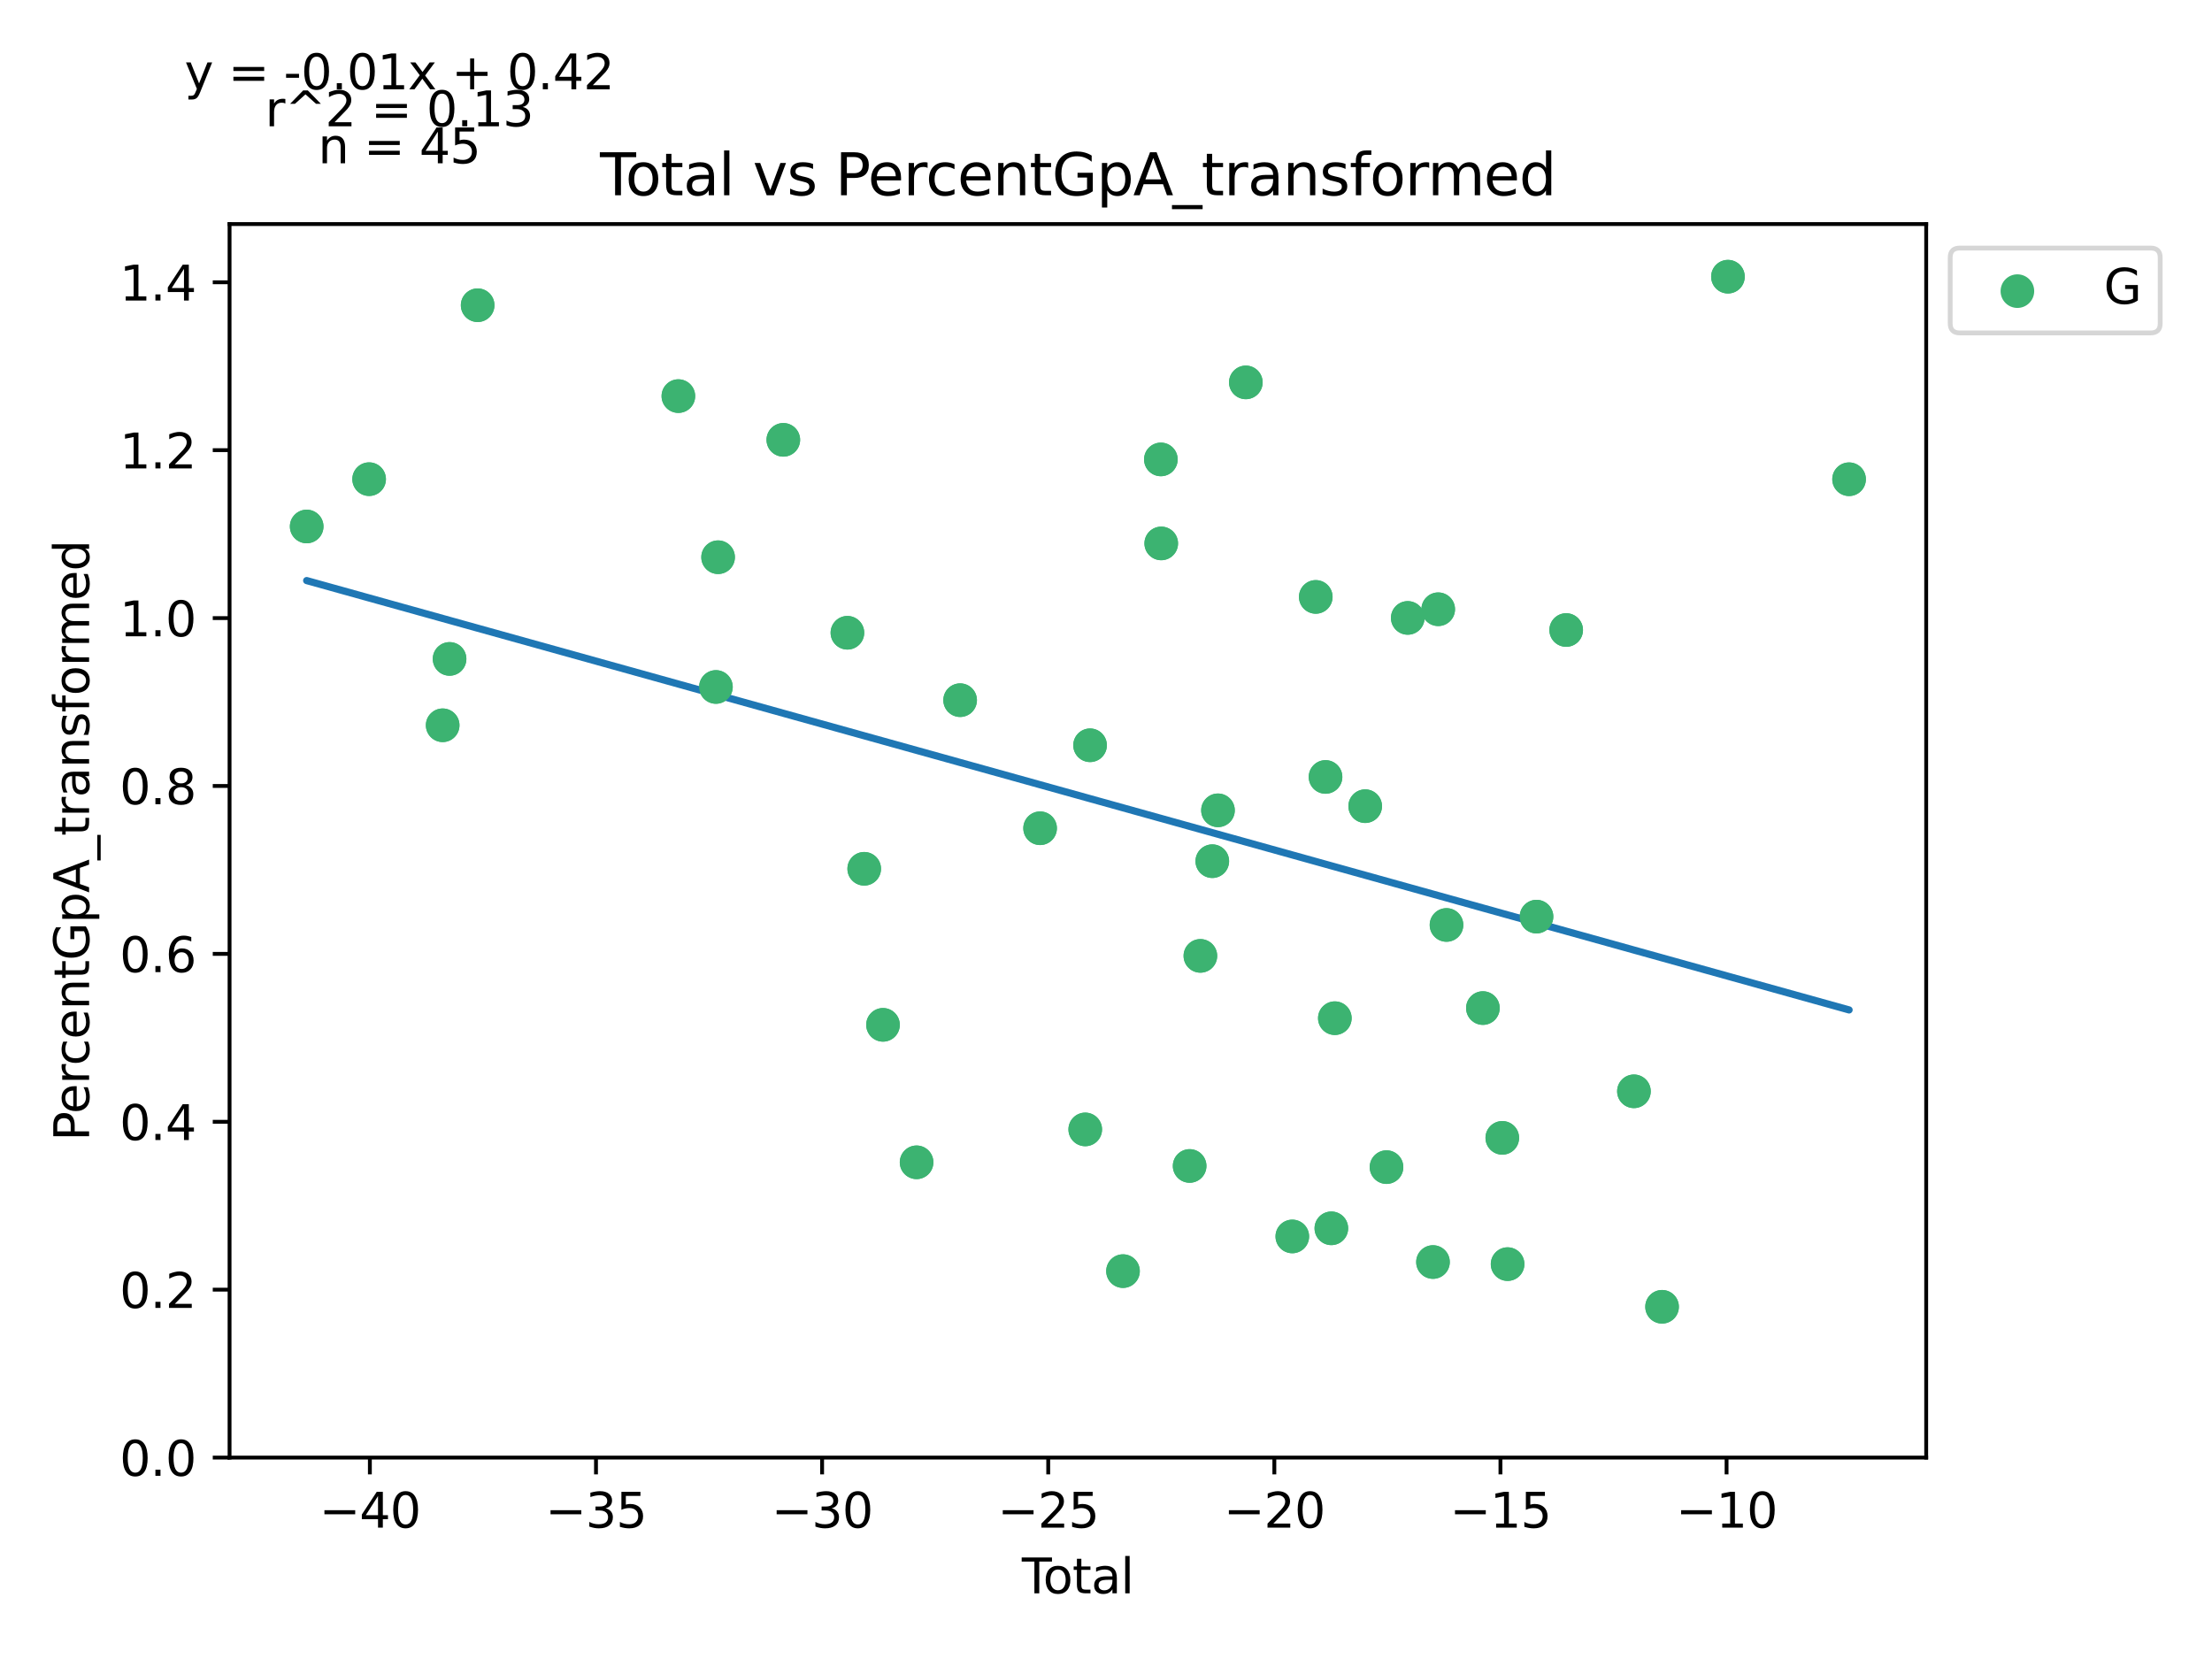 <?xml version="1.0" encoding="utf-8" standalone="no"?>
<!DOCTYPE svg PUBLIC "-//W3C//DTD SVG 1.1//EN"
  "http://www.w3.org/Graphics/SVG/1.1/DTD/svg11.dtd">
<svg xmlns:xlink="http://www.w3.org/1999/xlink" width="460.8pt" height="345.6pt" viewBox="0 0 460.8 345.6" xmlns="http://www.w3.org/2000/svg" version="1.1">
 <defs>
  <style type="text/css">*{stroke-linejoin: round; stroke-linecap: butt}</style>
 </defs>
 <g id="figure_1">
  <g id="patch_1">
   <path d="M 0 345.6 
L 460.8 345.6 
L 460.8 0 
L 0 0 
z
" style="fill: #ffffff"/>
  </g>
  <g id="axes_1">
   <g id="patch_2">
    <path d="M 47.821 303.64 
L 401.26 303.64 
L 401.26 46.676 
L 47.821 46.676 
z
" style="fill: #ffffff"/>
   </g>
   <g id="PathCollection_1">
    <defs>
     <path id="mc955c0bf9a" d="M 0 3 
C 0.796 3 1.559 2.684 2.121 2.121 
C 2.684 1.559 3 0.796 3 0 
C 3 -0.796 2.684 -1.559 2.121 -2.121 
C 1.559 -2.684 0.796 -3 0 -3 
C -0.796 -3 -1.559 -2.684 -2.121 -2.121 
C -2.684 -1.559 -3 -0.796 -3 0 
C -3 0.796 -2.684 1.559 -2.121 2.121 
C -1.559 2.684 -0.796 3 0 3 
z
" style="stroke: #3cb371"/>
    </defs>
    <g clip-path="url(#pdb6d676567)">
     <use xlink:href="#mc955c0bf9a" x="76.896" y="99.819" style="fill: #3cb371; stroke: #3cb371"/>
     <use xlink:href="#mc955c0bf9a" x="92.217" y="151.088" style="fill: #3cb371; stroke: #3cb371"/>
     <use xlink:href="#mc955c0bf9a" x="93.656" y="137.265" style="fill: #3cb371; stroke: #3cb371"/>
     <use xlink:href="#mc955c0bf9a" x="149.141" y="143.108" style="fill: #3cb371; stroke: #3cb371"/>
     <use xlink:href="#mc955c0bf9a" x="176.531" y="131.816" style="fill: #3cb371; stroke: #3cb371"/>
     <use xlink:href="#mc955c0bf9a" x="183.946" y="213.493" style="fill: #3cb371; stroke: #3cb371"/>
     <use xlink:href="#mc955c0bf9a" x="200.013" y="145.859" style="fill: #3cb371; stroke: #3cb371"/>
     <use xlink:href="#mc955c0bf9a" x="216.672" y="172.54" style="fill: #3cb371; stroke: #3cb371"/>
     <use xlink:href="#mc955c0bf9a" x="227.081" y="155.254" style="fill: #3cb371; stroke: #3cb371"/>
     <use xlink:href="#mc955c0bf9a" x="233.942" y="264.796" style="fill: #3cb371; stroke: #3cb371"/>
     <use xlink:href="#mc955c0bf9a" x="241.83" y="95.706" style="fill: #3cb371; stroke: #3cb371"/>
     <use xlink:href="#mc955c0bf9a" x="241.907" y="113.206" style="fill: #3cb371; stroke: #3cb371"/>
     <use xlink:href="#mc955c0bf9a" x="247.823" y="242.89" style="fill: #3cb371; stroke: #3cb371"/>
     <use xlink:href="#mc955c0bf9a" x="250.061" y="199.128" style="fill: #3cb371; stroke: #3cb371"/>
     <use xlink:href="#mc955c0bf9a" x="252.543" y="179.402" style="fill: #3cb371; stroke: #3cb371"/>
     <use xlink:href="#mc955c0bf9a" x="253.727" y="168.804" style="fill: #3cb371; stroke: #3cb371"/>
     <use xlink:href="#mc955c0bf9a" x="259.531" y="79.66" style="fill: #3cb371; stroke: #3cb371"/>
     <use xlink:href="#mc955c0bf9a" x="278.072" y="212.107" style="fill: #3cb371; stroke: #3cb371"/>
     <use xlink:href="#mc955c0bf9a" x="293.26" y="128.724" style="fill: #3cb371; stroke: #3cb371"/>
     <use xlink:href="#mc955c0bf9a" x="298.517" y="262.905" style="fill: #3cb371; stroke: #3cb371"/>
     <use xlink:href="#mc955c0bf9a" x="385.195" y="99.834" style="fill: #3cb371; stroke: #3cb371"/>
     <use xlink:href="#mc955c0bf9a" x="63.887" y="109.675" style="fill: #3cb371; stroke: #3cb371"/>
     <use xlink:href="#mc955c0bf9a" x="99.503" y="63.585" style="fill: #3cb371; stroke: #3cb371"/>
     <use xlink:href="#mc955c0bf9a" x="141.317" y="82.515" style="fill: #3cb371; stroke: #3cb371"/>
     <use xlink:href="#mc955c0bf9a" x="149.593" y="116.079" style="fill: #3cb371; stroke: #3cb371"/>
     <use xlink:href="#mc955c0bf9a" x="163.179" y="91.627" style="fill: #3cb371; stroke: #3cb371"/>
     <use xlink:href="#mc955c0bf9a" x="180.03" y="180.983" style="fill: #3cb371; stroke: #3cb371"/>
     <use xlink:href="#mc955c0bf9a" x="190.941" y="242.13" style="fill: #3cb371; stroke: #3cb371"/>
     <use xlink:href="#mc955c0bf9a" x="226.076" y="235.278" style="fill: #3cb371; stroke: #3cb371"/>
     <use xlink:href="#mc955c0bf9a" x="269.211" y="257.574" style="fill: #3cb371; stroke: #3cb371"/>
     <use xlink:href="#mc955c0bf9a" x="274.099" y="124.347" style="fill: #3cb371; stroke: #3cb371"/>
     <use xlink:href="#mc955c0bf9a" x="276.133" y="161.853" style="fill: #3cb371; stroke: #3cb371"/>
     <use xlink:href="#mc955c0bf9a" x="277.344" y="255.88" style="fill: #3cb371; stroke: #3cb371"/>
     <use xlink:href="#mc955c0bf9a" x="284.397" y="167.942" style="fill: #3cb371; stroke: #3cb371"/>
     <use xlink:href="#mc955c0bf9a" x="288.837" y="243.134" style="fill: #3cb371; stroke: #3cb371"/>
     <use xlink:href="#mc955c0bf9a" x="299.607" y="126.918" style="fill: #3cb371; stroke: #3cb371"/>
     <use xlink:href="#mc955c0bf9a" x="301.332" y="192.686" style="fill: #3cb371; stroke: #3cb371"/>
     <use xlink:href="#mc955c0bf9a" x="308.916" y="210.001" style="fill: #3cb371; stroke: #3cb371"/>
     <use xlink:href="#mc955c0bf9a" x="312.955" y="237.037" style="fill: #3cb371; stroke: #3cb371"/>
     <use xlink:href="#mc955c0bf9a" x="314.06" y="263.339" style="fill: #3cb371; stroke: #3cb371"/>
     <use xlink:href="#mc955c0bf9a" x="320.084" y="190.949" style="fill: #3cb371; stroke: #3cb371"/>
     <use xlink:href="#mc955c0bf9a" x="326.265" y="131.245" style="fill: #3cb371; stroke: #3cb371"/>
     <use xlink:href="#mc955c0bf9a" x="340.377" y="227.341" style="fill: #3cb371; stroke: #3cb371"/>
     <use xlink:href="#mc955c0bf9a" x="346.24" y="272.226" style="fill: #3cb371; stroke: #3cb371"/>
     <use xlink:href="#mc955c0bf9a" x="359.963" y="57.638" style="fill: #3cb371; stroke: #3cb371"/>
    </g>
   </g>
   <g id="matplotlib.axis_1">
    <g id="xtick_1">
     <g id="line2d_1">
      <defs>
       <path id="m4b7c566b8b" d="M 0 0 
L 0 3.5 
" style="stroke: #000000; stroke-width: 0.8"/>
      </defs>
      <g>
       <use xlink:href="#m4b7c566b8b" x="77.051" y="303.64" style="stroke: #000000; stroke-width: 0.8"/>
      </g>
     </g>
     <g id="text_1">
      <!-- −40 -->
      <g transform="translate(66.499 318.238) scale(0.1 -0.1)">
       <defs>
        <path id="DejaVuSans-2212" d="M 678 2272 
L 4684 2272 
L 4684 1741 
L 678 1741 
L 678 2272 
z
" transform="scale(0.016)"/>
        <path id="DejaVuSans-34" d="M 2419 4116 
L 825 1625 
L 2419 1625 
L 2419 4116 
z
M 2253 4666 
L 3047 4666 
L 3047 1625 
L 3713 1625 
L 3713 1100 
L 3047 1100 
L 3047 0 
L 2419 0 
L 2419 1100 
L 313 1100 
L 313 1709 
L 2253 4666 
z
" transform="scale(0.016)"/>
        <path id="DejaVuSans-30" d="M 2034 4250 
Q 1547 4250 1301 3770 
Q 1056 3291 1056 2328 
Q 1056 1369 1301 889 
Q 1547 409 2034 409 
Q 2525 409 2770 889 
Q 3016 1369 3016 2328 
Q 3016 3291 2770 3770 
Q 2525 4250 2034 4250 
z
M 2034 4750 
Q 2819 4750 3233 4129 
Q 3647 3509 3647 2328 
Q 3647 1150 3233 529 
Q 2819 -91 2034 -91 
Q 1250 -91 836 529 
Q 422 1150 422 2328 
Q 422 3509 836 4129 
Q 1250 4750 2034 4750 
z
" transform="scale(0.016)"/>
       </defs>
       <use xlink:href="#DejaVuSans-2212"/>
       <use xlink:href="#DejaVuSans-34" x="83.789"/>
       <use xlink:href="#DejaVuSans-30" x="147.412"/>
      </g>
     </g>
    </g>
    <g id="xtick_2">
     <g id="line2d_2">
      <g>
       <use xlink:href="#m4b7c566b8b" x="124.156" y="303.64" style="stroke: #000000; stroke-width: 0.8"/>
      </g>
     </g>
     <g id="text_2">
      <!-- −35 -->
      <g transform="translate(113.603 318.238) scale(0.1 -0.1)">
       <defs>
        <path id="DejaVuSans-33" d="M 2597 2516 
Q 3050 2419 3304 2112 
Q 3559 1806 3559 1356 
Q 3559 666 3084 287 
Q 2609 -91 1734 -91 
Q 1441 -91 1130 -33 
Q 819 25 488 141 
L 488 750 
Q 750 597 1062 519 
Q 1375 441 1716 441 
Q 2309 441 2620 675 
Q 2931 909 2931 1356 
Q 2931 1769 2642 2001 
Q 2353 2234 1838 2234 
L 1294 2234 
L 1294 2753 
L 1863 2753 
Q 2328 2753 2575 2939 
Q 2822 3125 2822 3475 
Q 2822 3834 2567 4026 
Q 2313 4219 1838 4219 
Q 1578 4219 1281 4162 
Q 984 4106 628 3988 
L 628 4550 
Q 988 4650 1302 4700 
Q 1616 4750 1894 4750 
Q 2613 4750 3031 4423 
Q 3450 4097 3450 3541 
Q 3450 3153 3228 2886 
Q 3006 2619 2597 2516 
z
" transform="scale(0.016)"/>
        <path id="DejaVuSans-35" d="M 691 4666 
L 3169 4666 
L 3169 4134 
L 1269 4134 
L 1269 2991 
Q 1406 3038 1543 3061 
Q 1681 3084 1819 3084 
Q 2600 3084 3056 2656 
Q 3513 2228 3513 1497 
Q 3513 744 3044 326 
Q 2575 -91 1722 -91 
Q 1428 -91 1123 -41 
Q 819 9 494 109 
L 494 744 
Q 775 591 1075 516 
Q 1375 441 1709 441 
Q 2250 441 2565 725 
Q 2881 1009 2881 1497 
Q 2881 1984 2565 2268 
Q 2250 2553 1709 2553 
Q 1456 2553 1204 2497 
Q 953 2441 691 2322 
L 691 4666 
z
" transform="scale(0.016)"/>
       </defs>
       <use xlink:href="#DejaVuSans-2212"/>
       <use xlink:href="#DejaVuSans-33" x="83.789"/>
       <use xlink:href="#DejaVuSans-35" x="147.412"/>
      </g>
     </g>
    </g>
    <g id="xtick_3">
     <g id="line2d_3">
      <g>
       <use xlink:href="#m4b7c566b8b" x="171.26" y="303.64" style="stroke: #000000; stroke-width: 0.8"/>
      </g>
     </g>
     <g id="text_3">
      <!-- −30 -->
      <g transform="translate(160.707 318.238) scale(0.1 -0.1)">
       <use xlink:href="#DejaVuSans-2212"/>
       <use xlink:href="#DejaVuSans-33" x="83.789"/>
       <use xlink:href="#DejaVuSans-30" x="147.412"/>
      </g>
     </g>
    </g>
    <g id="xtick_4">
     <g id="line2d_4">
      <g>
       <use xlink:href="#m4b7c566b8b" x="218.364" y="303.64" style="stroke: #000000; stroke-width: 0.8"/>
      </g>
     </g>
     <g id="text_4">
      <!-- −25 -->
      <g transform="translate(207.812 318.238) scale(0.1 -0.1)">
       <defs>
        <path id="DejaVuSans-32" d="M 1228 531 
L 3431 531 
L 3431 0 
L 469 0 
L 469 531 
Q 828 903 1448 1529 
Q 2069 2156 2228 2338 
Q 2531 2678 2651 2914 
Q 2772 3150 2772 3378 
Q 2772 3750 2511 3984 
Q 2250 4219 1831 4219 
Q 1534 4219 1204 4116 
Q 875 4013 500 3803 
L 500 4441 
Q 881 4594 1212 4672 
Q 1544 4750 1819 4750 
Q 2544 4750 2975 4387 
Q 3406 4025 3406 3419 
Q 3406 3131 3298 2873 
Q 3191 2616 2906 2266 
Q 2828 2175 2409 1742 
Q 1991 1309 1228 531 
z
" transform="scale(0.016)"/>
       </defs>
       <use xlink:href="#DejaVuSans-2212"/>
       <use xlink:href="#DejaVuSans-32" x="83.789"/>
       <use xlink:href="#DejaVuSans-35" x="147.412"/>
      </g>
     </g>
    </g>
    <g id="xtick_5">
     <g id="line2d_5">
      <g>
       <use xlink:href="#m4b7c566b8b" x="265.468" y="303.64" style="stroke: #000000; stroke-width: 0.8"/>
      </g>
     </g>
     <g id="text_5">
      <!-- −20 -->
      <g transform="translate(254.916 318.238) scale(0.1 -0.1)">
       <use xlink:href="#DejaVuSans-2212"/>
       <use xlink:href="#DejaVuSans-32" x="83.789"/>
       <use xlink:href="#DejaVuSans-30" x="147.412"/>
      </g>
     </g>
    </g>
    <g id="xtick_6">
     <g id="line2d_6">
      <g>
       <use xlink:href="#m4b7c566b8b" x="312.572" y="303.64" style="stroke: #000000; stroke-width: 0.8"/>
      </g>
     </g>
     <g id="text_6">
      <!-- −15 -->
      <g transform="translate(302.02 318.238) scale(0.1 -0.1)">
       <defs>
        <path id="DejaVuSans-31" d="M 794 531 
L 1825 531 
L 1825 4091 
L 703 3866 
L 703 4441 
L 1819 4666 
L 2450 4666 
L 2450 531 
L 3481 531 
L 3481 0 
L 794 0 
L 794 531 
z
" transform="scale(0.016)"/>
       </defs>
       <use xlink:href="#DejaVuSans-2212"/>
       <use xlink:href="#DejaVuSans-31" x="83.789"/>
       <use xlink:href="#DejaVuSans-35" x="147.412"/>
      </g>
     </g>
    </g>
    <g id="xtick_7">
     <g id="line2d_7">
      <g>
       <use xlink:href="#m4b7c566b8b" x="359.677" y="303.64" style="stroke: #000000; stroke-width: 0.8"/>
      </g>
     </g>
     <g id="text_7">
      <!-- −10 -->
      <g transform="translate(349.124 318.238) scale(0.1 -0.1)">
       <use xlink:href="#DejaVuSans-2212"/>
       <use xlink:href="#DejaVuSans-31" x="83.789"/>
       <use xlink:href="#DejaVuSans-30" x="147.412"/>
      </g>
     </g>
    </g>
    <g id="text_8">
     <!-- Total -->
     <g transform="translate(212.864 331.917) scale(0.1 -0.1)">
      <defs>
       <path id="DejaVuSans-54" d="M -19 4666 
L 3928 4666 
L 3928 4134 
L 2272 4134 
L 2272 0 
L 1638 0 
L 1638 4134 
L -19 4134 
L -19 4666 
z
" transform="scale(0.016)"/>
       <path id="DejaVuSans-6f" d="M 1959 3097 
Q 1497 3097 1228 2736 
Q 959 2375 959 1747 
Q 959 1119 1226 758 
Q 1494 397 1959 397 
Q 2419 397 2687 759 
Q 2956 1122 2956 1747 
Q 2956 2369 2687 2733 
Q 2419 3097 1959 3097 
z
M 1959 3584 
Q 2709 3584 3137 3096 
Q 3566 2609 3566 1747 
Q 3566 888 3137 398 
Q 2709 -91 1959 -91 
Q 1206 -91 779 398 
Q 353 888 353 1747 
Q 353 2609 779 3096 
Q 1206 3584 1959 3584 
z
" transform="scale(0.016)"/>
       <path id="DejaVuSans-74" d="M 1172 4494 
L 1172 3500 
L 2356 3500 
L 2356 3053 
L 1172 3053 
L 1172 1153 
Q 1172 725 1289 603 
Q 1406 481 1766 481 
L 2356 481 
L 2356 0 
L 1766 0 
Q 1100 0 847 248 
Q 594 497 594 1153 
L 594 3053 
L 172 3053 
L 172 3500 
L 594 3500 
L 594 4494 
L 1172 4494 
z
" transform="scale(0.016)"/>
       <path id="DejaVuSans-61" d="M 2194 1759 
Q 1497 1759 1228 1600 
Q 959 1441 959 1056 
Q 959 750 1161 570 
Q 1363 391 1709 391 
Q 2188 391 2477 730 
Q 2766 1069 2766 1631 
L 2766 1759 
L 2194 1759 
z
M 3341 1997 
L 3341 0 
L 2766 0 
L 2766 531 
Q 2569 213 2275 61 
Q 1981 -91 1556 -91 
Q 1019 -91 701 211 
Q 384 513 384 1019 
Q 384 1609 779 1909 
Q 1175 2209 1959 2209 
L 2766 2209 
L 2766 2266 
Q 2766 2663 2505 2880 
Q 2244 3097 1772 3097 
Q 1472 3097 1187 3025 
Q 903 2953 641 2809 
L 641 3341 
Q 956 3463 1253 3523 
Q 1550 3584 1831 3584 
Q 2591 3584 2966 3190 
Q 3341 2797 3341 1997 
z
" transform="scale(0.016)"/>
       <path id="DejaVuSans-6c" d="M 603 4863 
L 1178 4863 
L 1178 0 
L 603 0 
L 603 4863 
z
" transform="scale(0.016)"/>
      </defs>
      <use xlink:href="#DejaVuSans-54"/>
      <use xlink:href="#DejaVuSans-6f" x="44.084"/>
      <use xlink:href="#DejaVuSans-74" x="105.266"/>
      <use xlink:href="#DejaVuSans-61" x="144.475"/>
      <use xlink:href="#DejaVuSans-6c" x="205.754"/>
     </g>
    </g>
   </g>
   <g id="matplotlib.axis_2">
    <g id="ytick_1">
     <g id="line2d_8">
      <defs>
       <path id="mae0ba95691" d="M 0 0 
L -3.5 0 
" style="stroke: #000000; stroke-width: 0.8"/>
      </defs>
      <g>
       <use xlink:href="#mae0ba95691" x="47.821" y="303.64" style="stroke: #000000; stroke-width: 0.8"/>
      </g>
     </g>
     <g id="text_9">
      <!-- 0.0 -->
      <g transform="translate(24.918 307.439) scale(0.1 -0.1)">
       <defs>
        <path id="DejaVuSans-2e" d="M 684 794 
L 1344 794 
L 1344 0 
L 684 0 
L 684 794 
z
" transform="scale(0.016)"/>
       </defs>
       <use xlink:href="#DejaVuSans-30"/>
       <use xlink:href="#DejaVuSans-2e" x="63.623"/>
       <use xlink:href="#DejaVuSans-30" x="95.41"/>
      </g>
     </g>
    </g>
    <g id="ytick_2">
     <g id="line2d_9">
      <g>
       <use xlink:href="#mae0ba95691" x="47.821" y="268.663" style="stroke: #000000; stroke-width: 0.8"/>
      </g>
     </g>
     <g id="text_10">
      <!-- 0.2 -->
      <g transform="translate(24.918 272.462) scale(0.1 -0.1)">
       <use xlink:href="#DejaVuSans-30"/>
       <use xlink:href="#DejaVuSans-2e" x="63.623"/>
       <use xlink:href="#DejaVuSans-32" x="95.41"/>
      </g>
     </g>
    </g>
    <g id="ytick_3">
     <g id="line2d_10">
      <g>
       <use xlink:href="#mae0ba95691" x="47.821" y="233.686" style="stroke: #000000; stroke-width: 0.8"/>
      </g>
     </g>
     <g id="text_11">
      <!-- 0.4 -->
      <g transform="translate(24.918 237.486) scale(0.1 -0.1)">
       <use xlink:href="#DejaVuSans-30"/>
       <use xlink:href="#DejaVuSans-2e" x="63.623"/>
       <use xlink:href="#DejaVuSans-34" x="95.41"/>
      </g>
     </g>
    </g>
    <g id="ytick_4">
     <g id="line2d_11">
      <g>
       <use xlink:href="#mae0ba95691" x="47.821" y="198.71" style="stroke: #000000; stroke-width: 0.8"/>
      </g>
     </g>
     <g id="text_12">
      <!-- 0.6 -->
      <g transform="translate(24.918 202.509) scale(0.1 -0.1)">
       <defs>
        <path id="DejaVuSans-36" d="M 2113 2584 
Q 1688 2584 1439 2293 
Q 1191 2003 1191 1497 
Q 1191 994 1439 701 
Q 1688 409 2113 409 
Q 2538 409 2786 701 
Q 3034 994 3034 1497 
Q 3034 2003 2786 2293 
Q 2538 2584 2113 2584 
z
M 3366 4563 
L 3366 3988 
Q 3128 4100 2886 4159 
Q 2644 4219 2406 4219 
Q 1781 4219 1451 3797 
Q 1122 3375 1075 2522 
Q 1259 2794 1537 2939 
Q 1816 3084 2150 3084 
Q 2853 3084 3261 2657 
Q 3669 2231 3669 1497 
Q 3669 778 3244 343 
Q 2819 -91 2113 -91 
Q 1303 -91 875 529 
Q 447 1150 447 2328 
Q 447 3434 972 4092 
Q 1497 4750 2381 4750 
Q 2619 4750 2861 4703 
Q 3103 4656 3366 4563 
z
" transform="scale(0.016)"/>
       </defs>
       <use xlink:href="#DejaVuSans-30"/>
       <use xlink:href="#DejaVuSans-2e" x="63.623"/>
       <use xlink:href="#DejaVuSans-36" x="95.41"/>
      </g>
     </g>
    </g>
    <g id="ytick_5">
     <g id="line2d_12">
      <g>
       <use xlink:href="#mae0ba95691" x="47.821" y="163.733" style="stroke: #000000; stroke-width: 0.8"/>
      </g>
     </g>
     <g id="text_13">
      <!-- 0.8 -->
      <g transform="translate(24.918 167.532) scale(0.1 -0.1)">
       <defs>
        <path id="DejaVuSans-38" d="M 2034 2216 
Q 1584 2216 1326 1975 
Q 1069 1734 1069 1313 
Q 1069 891 1326 650 
Q 1584 409 2034 409 
Q 2484 409 2743 651 
Q 3003 894 3003 1313 
Q 3003 1734 2745 1975 
Q 2488 2216 2034 2216 
z
M 1403 2484 
Q 997 2584 770 2862 
Q 544 3141 544 3541 
Q 544 4100 942 4425 
Q 1341 4750 2034 4750 
Q 2731 4750 3128 4425 
Q 3525 4100 3525 3541 
Q 3525 3141 3298 2862 
Q 3072 2584 2669 2484 
Q 3125 2378 3379 2068 
Q 3634 1759 3634 1313 
Q 3634 634 3220 271 
Q 2806 -91 2034 -91 
Q 1263 -91 848 271 
Q 434 634 434 1313 
Q 434 1759 690 2068 
Q 947 2378 1403 2484 
z
M 1172 3481 
Q 1172 3119 1398 2916 
Q 1625 2713 2034 2713 
Q 2441 2713 2670 2916 
Q 2900 3119 2900 3481 
Q 2900 3844 2670 4047 
Q 2441 4250 2034 4250 
Q 1625 4250 1398 4047 
Q 1172 3844 1172 3481 
z
" transform="scale(0.016)"/>
       </defs>
       <use xlink:href="#DejaVuSans-30"/>
       <use xlink:href="#DejaVuSans-2e" x="63.623"/>
       <use xlink:href="#DejaVuSans-38" x="95.41"/>
      </g>
     </g>
    </g>
    <g id="ytick_6">
     <g id="line2d_13">
      <g>
       <use xlink:href="#mae0ba95691" x="47.821" y="128.756" style="stroke: #000000; stroke-width: 0.8"/>
      </g>
     </g>
     <g id="text_14">
      <!-- 1.0 -->
      <g transform="translate(24.918 132.555) scale(0.1 -0.1)">
       <use xlink:href="#DejaVuSans-31"/>
       <use xlink:href="#DejaVuSans-2e" x="63.623"/>
       <use xlink:href="#DejaVuSans-30" x="95.41"/>
      </g>
     </g>
    </g>
    <g id="ytick_7">
     <g id="line2d_14">
      <g>
       <use xlink:href="#mae0ba95691" x="47.821" y="93.779" style="stroke: #000000; stroke-width: 0.8"/>
      </g>
     </g>
     <g id="text_15">
      <!-- 1.2 -->
      <g transform="translate(24.918 97.578) scale(0.1 -0.1)">
       <use xlink:href="#DejaVuSans-31"/>
       <use xlink:href="#DejaVuSans-2e" x="63.623"/>
       <use xlink:href="#DejaVuSans-32" x="95.41"/>
      </g>
     </g>
    </g>
    <g id="ytick_8">
     <g id="line2d_15">
      <g>
       <use xlink:href="#mae0ba95691" x="47.821" y="58.802" style="stroke: #000000; stroke-width: 0.8"/>
      </g>
     </g>
     <g id="text_16">
      <!-- 1.4 -->
      <g transform="translate(24.918 62.602) scale(0.1 -0.1)">
       <use xlink:href="#DejaVuSans-31"/>
       <use xlink:href="#DejaVuSans-2e" x="63.623"/>
       <use xlink:href="#DejaVuSans-34" x="95.41"/>
      </g>
     </g>
    </g>
    <g id="text_17">
     <!-- PercentGpA_transformed -->
     <g transform="translate(18.56 237.696) rotate(-90) scale(0.1 -0.1)">
      <defs>
       <path id="DejaVuSans-50" d="M 1259 4147 
L 1259 2394 
L 2053 2394 
Q 2494 2394 2734 2622 
Q 2975 2850 2975 3272 
Q 2975 3691 2734 3919 
Q 2494 4147 2053 4147 
L 1259 4147 
z
M 628 4666 
L 2053 4666 
Q 2838 4666 3239 4311 
Q 3641 3956 3641 3272 
Q 3641 2581 3239 2228 
Q 2838 1875 2053 1875 
L 1259 1875 
L 1259 0 
L 628 0 
L 628 4666 
z
" transform="scale(0.016)"/>
       <path id="DejaVuSans-65" d="M 3597 1894 
L 3597 1613 
L 953 1613 
Q 991 1019 1311 708 
Q 1631 397 2203 397 
Q 2534 397 2845 478 
Q 3156 559 3463 722 
L 3463 178 
Q 3153 47 2828 -22 
Q 2503 -91 2169 -91 
Q 1331 -91 842 396 
Q 353 884 353 1716 
Q 353 2575 817 3079 
Q 1281 3584 2069 3584 
Q 2775 3584 3186 3129 
Q 3597 2675 3597 1894 
z
M 3022 2063 
Q 3016 2534 2758 2815 
Q 2500 3097 2075 3097 
Q 1594 3097 1305 2825 
Q 1016 2553 972 2059 
L 3022 2063 
z
" transform="scale(0.016)"/>
       <path id="DejaVuSans-72" d="M 2631 2963 
Q 2534 3019 2420 3045 
Q 2306 3072 2169 3072 
Q 1681 3072 1420 2755 
Q 1159 2438 1159 1844 
L 1159 0 
L 581 0 
L 581 3500 
L 1159 3500 
L 1159 2956 
Q 1341 3275 1631 3429 
Q 1922 3584 2338 3584 
Q 2397 3584 2469 3576 
Q 2541 3569 2628 3553 
L 2631 2963 
z
" transform="scale(0.016)"/>
       <path id="DejaVuSans-63" d="M 3122 3366 
L 3122 2828 
Q 2878 2963 2633 3030 
Q 2388 3097 2138 3097 
Q 1578 3097 1268 2742 
Q 959 2388 959 1747 
Q 959 1106 1268 751 
Q 1578 397 2138 397 
Q 2388 397 2633 464 
Q 2878 531 3122 666 
L 3122 134 
Q 2881 22 2623 -34 
Q 2366 -91 2075 -91 
Q 1284 -91 818 406 
Q 353 903 353 1747 
Q 353 2603 823 3093 
Q 1294 3584 2113 3584 
Q 2378 3584 2631 3529 
Q 2884 3475 3122 3366 
z
" transform="scale(0.016)"/>
       <path id="DejaVuSans-6e" d="M 3513 2113 
L 3513 0 
L 2938 0 
L 2938 2094 
Q 2938 2591 2744 2837 
Q 2550 3084 2163 3084 
Q 1697 3084 1428 2787 
Q 1159 2491 1159 1978 
L 1159 0 
L 581 0 
L 581 3500 
L 1159 3500 
L 1159 2956 
Q 1366 3272 1645 3428 
Q 1925 3584 2291 3584 
Q 2894 3584 3203 3211 
Q 3513 2838 3513 2113 
z
" transform="scale(0.016)"/>
       <path id="DejaVuSans-47" d="M 3809 666 
L 3809 1919 
L 2778 1919 
L 2778 2438 
L 4434 2438 
L 4434 434 
Q 4069 175 3628 42 
Q 3188 -91 2688 -91 
Q 1594 -91 976 548 
Q 359 1188 359 2328 
Q 359 3472 976 4111 
Q 1594 4750 2688 4750 
Q 3144 4750 3555 4637 
Q 3966 4525 4313 4306 
L 4313 3634 
Q 3963 3931 3569 4081 
Q 3175 4231 2741 4231 
Q 1884 4231 1454 3753 
Q 1025 3275 1025 2328 
Q 1025 1384 1454 906 
Q 1884 428 2741 428 
Q 3075 428 3337 486 
Q 3600 544 3809 666 
z
" transform="scale(0.016)"/>
       <path id="DejaVuSans-70" d="M 1159 525 
L 1159 -1331 
L 581 -1331 
L 581 3500 
L 1159 3500 
L 1159 2969 
Q 1341 3281 1617 3432 
Q 1894 3584 2278 3584 
Q 2916 3584 3314 3078 
Q 3713 2572 3713 1747 
Q 3713 922 3314 415 
Q 2916 -91 2278 -91 
Q 1894 -91 1617 61 
Q 1341 213 1159 525 
z
M 3116 1747 
Q 3116 2381 2855 2742 
Q 2594 3103 2138 3103 
Q 1681 3103 1420 2742 
Q 1159 2381 1159 1747 
Q 1159 1113 1420 752 
Q 1681 391 2138 391 
Q 2594 391 2855 752 
Q 3116 1113 3116 1747 
z
" transform="scale(0.016)"/>
       <path id="DejaVuSans-41" d="M 2188 4044 
L 1331 1722 
L 3047 1722 
L 2188 4044 
z
M 1831 4666 
L 2547 4666 
L 4325 0 
L 3669 0 
L 3244 1197 
L 1141 1197 
L 716 0 
L 50 0 
L 1831 4666 
z
" transform="scale(0.016)"/>
       <path id="DejaVuSans-5f" d="M 3263 -1063 
L 3263 -1509 
L -63 -1509 
L -63 -1063 
L 3263 -1063 
z
" transform="scale(0.016)"/>
       <path id="DejaVuSans-73" d="M 2834 3397 
L 2834 2853 
Q 2591 2978 2328 3040 
Q 2066 3103 1784 3103 
Q 1356 3103 1142 2972 
Q 928 2841 928 2578 
Q 928 2378 1081 2264 
Q 1234 2150 1697 2047 
L 1894 2003 
Q 2506 1872 2764 1633 
Q 3022 1394 3022 966 
Q 3022 478 2636 193 
Q 2250 -91 1575 -91 
Q 1294 -91 989 -36 
Q 684 19 347 128 
L 347 722 
Q 666 556 975 473 
Q 1284 391 1588 391 
Q 1994 391 2212 530 
Q 2431 669 2431 922 
Q 2431 1156 2273 1281 
Q 2116 1406 1581 1522 
L 1381 1569 
Q 847 1681 609 1914 
Q 372 2147 372 2553 
Q 372 3047 722 3315 
Q 1072 3584 1716 3584 
Q 2034 3584 2315 3537 
Q 2597 3491 2834 3397 
z
" transform="scale(0.016)"/>
       <path id="DejaVuSans-66" d="M 2375 4863 
L 2375 4384 
L 1825 4384 
Q 1516 4384 1395 4259 
Q 1275 4134 1275 3809 
L 1275 3500 
L 2222 3500 
L 2222 3053 
L 1275 3053 
L 1275 0 
L 697 0 
L 697 3053 
L 147 3053 
L 147 3500 
L 697 3500 
L 697 3744 
Q 697 4328 969 4595 
Q 1241 4863 1831 4863 
L 2375 4863 
z
" transform="scale(0.016)"/>
       <path id="DejaVuSans-6d" d="M 3328 2828 
Q 3544 3216 3844 3400 
Q 4144 3584 4550 3584 
Q 5097 3584 5394 3201 
Q 5691 2819 5691 2113 
L 5691 0 
L 5113 0 
L 5113 2094 
Q 5113 2597 4934 2840 
Q 4756 3084 4391 3084 
Q 3944 3084 3684 2787 
Q 3425 2491 3425 1978 
L 3425 0 
L 2847 0 
L 2847 2094 
Q 2847 2600 2669 2842 
Q 2491 3084 2119 3084 
Q 1678 3084 1418 2786 
Q 1159 2488 1159 1978 
L 1159 0 
L 581 0 
L 581 3500 
L 1159 3500 
L 1159 2956 
Q 1356 3278 1631 3431 
Q 1906 3584 2284 3584 
Q 2666 3584 2933 3390 
Q 3200 3197 3328 2828 
z
" transform="scale(0.016)"/>
       <path id="DejaVuSans-64" d="M 2906 2969 
L 2906 4863 
L 3481 4863 
L 3481 0 
L 2906 0 
L 2906 525 
Q 2725 213 2448 61 
Q 2172 -91 1784 -91 
Q 1150 -91 751 415 
Q 353 922 353 1747 
Q 353 2572 751 3078 
Q 1150 3584 1784 3584 
Q 2172 3584 2448 3432 
Q 2725 3281 2906 2969 
z
M 947 1747 
Q 947 1113 1208 752 
Q 1469 391 1925 391 
Q 2381 391 2643 752 
Q 2906 1113 2906 1747 
Q 2906 2381 2643 2742 
Q 2381 3103 1925 3103 
Q 1469 3103 1208 2742 
Q 947 2381 947 1747 
z
" transform="scale(0.016)"/>
      </defs>
      <use xlink:href="#DejaVuSans-50"/>
      <use xlink:href="#DejaVuSans-65" x="56.678"/>
      <use xlink:href="#DejaVuSans-72" x="118.201"/>
      <use xlink:href="#DejaVuSans-63" x="157.064"/>
      <use xlink:href="#DejaVuSans-65" x="212.045"/>
      <use xlink:href="#DejaVuSans-6e" x="273.568"/>
      <use xlink:href="#DejaVuSans-74" x="336.947"/>
      <use xlink:href="#DejaVuSans-47" x="376.156"/>
      <use xlink:href="#DejaVuSans-70" x="453.646"/>
      <use xlink:href="#DejaVuSans-41" x="517.123"/>
      <use xlink:href="#DejaVuSans-5f" x="585.531"/>
      <use xlink:href="#DejaVuSans-74" x="635.531"/>
      <use xlink:href="#DejaVuSans-72" x="674.74"/>
      <use xlink:href="#DejaVuSans-61" x="715.854"/>
      <use xlink:href="#DejaVuSans-6e" x="777.133"/>
      <use xlink:href="#DejaVuSans-73" x="840.512"/>
      <use xlink:href="#DejaVuSans-66" x="892.611"/>
      <use xlink:href="#DejaVuSans-6f" x="927.816"/>
      <use xlink:href="#DejaVuSans-72" x="988.998"/>
      <use xlink:href="#DejaVuSans-6d" x="1028.361"/>
      <use xlink:href="#DejaVuSans-65" x="1125.773"/>
      <use xlink:href="#DejaVuSans-64" x="1187.297"/>
     </g>
    </g>
   </g>
   <g id="LineCollection_1">
    <path d="M 76.896 100.033 
L 76.896 99.604 
" clip-path="url(#pdb6d676567)" style="fill: none; stroke: #d3d3d3; stroke-width: 3"/>
    <path d="M 92.217 151.559 
L 92.217 150.617 
" clip-path="url(#pdb6d676567)" style="fill: none; stroke: #d3d3d3; stroke-width: 3"/>
    <path d="M 93.656 137.585 
L 93.656 136.944 
" clip-path="url(#pdb6d676567)" style="fill: none; stroke: #d3d3d3; stroke-width: 3"/>
    <path d="M 149.141 143.697 
L 149.141 142.518 
" clip-path="url(#pdb6d676567)" style="fill: none; stroke: #d3d3d3; stroke-width: 3"/>
    <path d="M 176.531 131.95 
L 176.531 131.683 
" clip-path="url(#pdb6d676567)" style="fill: none; stroke: #d3d3d3; stroke-width: 3"/>
    <path d="M 183.946 213.619 
L 183.946 213.367 
" clip-path="url(#pdb6d676567)" style="fill: none; stroke: #d3d3d3; stroke-width: 3"/>
    <path d="M 200.013 146.038 
L 200.013 145.68 
" clip-path="url(#pdb6d676567)" style="fill: none; stroke: #d3d3d3; stroke-width: 3"/>
    <path d="M 216.672 172.65 
L 216.672 172.43 
" clip-path="url(#pdb6d676567)" style="fill: none; stroke: #d3d3d3; stroke-width: 3"/>
    <path d="M 227.081 155.339 
L 227.081 155.17 
" clip-path="url(#pdb6d676567)" style="fill: none; stroke: #d3d3d3; stroke-width: 3"/>
    <path d="M 233.942 264.85 
L 233.942 264.742 
" clip-path="url(#pdb6d676567)" style="fill: none; stroke: #d3d3d3; stroke-width: 3"/>
    <path d="M 241.83 95.935 
L 241.83 95.477 
" clip-path="url(#pdb6d676567)" style="fill: none; stroke: #d3d3d3; stroke-width: 3"/>
    <path d="M 241.907 113.323 
L 241.907 113.089 
" clip-path="url(#pdb6d676567)" style="fill: none; stroke: #d3d3d3; stroke-width: 3"/>
    <path d="M 247.823 243.031 
L 247.823 242.749 
" clip-path="url(#pdb6d676567)" style="fill: none; stroke: #d3d3d3; stroke-width: 3"/>
    <path d="M 250.061 199.317 
L 250.061 198.939 
" clip-path="url(#pdb6d676567)" style="fill: none; stroke: #d3d3d3; stroke-width: 3"/>
    <path d="M 252.543 179.788 
L 252.543 179.017 
" clip-path="url(#pdb6d676567)" style="fill: none; stroke: #d3d3d3; stroke-width: 3"/>
    <path d="M 253.727 168.942 
L 253.727 168.666 
" clip-path="url(#pdb6d676567)" style="fill: none; stroke: #d3d3d3; stroke-width: 3"/>
    <path d="M 259.531 79.937 
L 259.531 79.383 
" clip-path="url(#pdb6d676567)" style="fill: none; stroke: #d3d3d3; stroke-width: 3"/>
    <path d="M 278.072 212.214 
L 278.072 212 
" clip-path="url(#pdb6d676567)" style="fill: none; stroke: #d3d3d3; stroke-width: 3"/>
    <path d="M 293.26 129.128 
L 293.26 128.321 
" clip-path="url(#pdb6d676567)" style="fill: none; stroke: #d3d3d3; stroke-width: 3"/>
    <path d="M 298.517 263.21 
L 298.517 262.6 
" clip-path="url(#pdb6d676567)" style="fill: none; stroke: #d3d3d3; stroke-width: 3"/>
    <path d="M 385.195 100.067 
L 385.195 99.601 
" clip-path="url(#pdb6d676567)" style="fill: none; stroke: #d3d3d3; stroke-width: 3"/>
    <path d="M 63.887 109.829 
L 63.887 109.52 
" clip-path="url(#pdb6d676567)" style="fill: none; stroke: #d3d3d3; stroke-width: 3"/>
    <path d="M 99.503 63.858 
L 99.503 63.313 
" clip-path="url(#pdb6d676567)" style="fill: none; stroke: #d3d3d3; stroke-width: 3"/>
    <path d="M 141.317 82.624 
L 141.317 82.405 
" clip-path="url(#pdb6d676567)" style="fill: none; stroke: #d3d3d3; stroke-width: 3"/>
    <path d="M 149.593 116.238 
L 149.593 115.92 
" clip-path="url(#pdb6d676567)" style="fill: none; stroke: #d3d3d3; stroke-width: 3"/>
    <path d="M 163.179 92.614 
L 163.179 90.64 
" clip-path="url(#pdb6d676567)" style="fill: none; stroke: #d3d3d3; stroke-width: 3"/>
    <path d="M 180.03 181.082 
L 180.03 180.883 
" clip-path="url(#pdb6d676567)" style="fill: none; stroke: #d3d3d3; stroke-width: 3"/>
    <path d="M 190.941 242.152 
L 190.941 242.107 
" clip-path="url(#pdb6d676567)" style="fill: none; stroke: #d3d3d3; stroke-width: 3"/>
    <path d="M 226.076 235.339 
L 226.076 235.217 
" clip-path="url(#pdb6d676567)" style="fill: none; stroke: #d3d3d3; stroke-width: 3"/>
    <path d="M 269.211 257.665 
L 269.211 257.483 
" clip-path="url(#pdb6d676567)" style="fill: none; stroke: #d3d3d3; stroke-width: 3"/>
    <path d="M 274.099 124.409 
L 274.099 124.286 
" clip-path="url(#pdb6d676567)" style="fill: none; stroke: #d3d3d3; stroke-width: 3"/>
    <path d="M 276.133 161.997 
L 276.133 161.708 
" clip-path="url(#pdb6d676567)" style="fill: none; stroke: #d3d3d3; stroke-width: 3"/>
    <path d="M 277.344 256.092 
L 277.344 255.669 
" clip-path="url(#pdb6d676567)" style="fill: none; stroke: #d3d3d3; stroke-width: 3"/>
    <path d="M 284.397 168.115 
L 284.397 167.769 
" clip-path="url(#pdb6d676567)" style="fill: none; stroke: #d3d3d3; stroke-width: 3"/>
    <path d="M 288.837 243.259 
L 288.837 243.01 
" clip-path="url(#pdb6d676567)" style="fill: none; stroke: #d3d3d3; stroke-width: 3"/>
    <path d="M 299.607 127.196 
L 299.607 126.64 
" clip-path="url(#pdb6d676567)" style="fill: none; stroke: #d3d3d3; stroke-width: 3"/>
    <path d="M 301.332 192.814 
L 301.332 192.559 
" clip-path="url(#pdb6d676567)" style="fill: none; stroke: #d3d3d3; stroke-width: 3"/>
    <path d="M 308.916 210.069 
L 308.916 209.933 
" clip-path="url(#pdb6d676567)" style="fill: none; stroke: #d3d3d3; stroke-width: 3"/>
    <path d="M 312.955 237.103 
L 312.955 236.972 
" clip-path="url(#pdb6d676567)" style="fill: none; stroke: #d3d3d3; stroke-width: 3"/>
    <path d="M 314.06 263.459 
L 314.06 263.22 
" clip-path="url(#pdb6d676567)" style="fill: none; stroke: #d3d3d3; stroke-width: 3"/>
    <path d="M 320.084 191.105 
L 320.084 190.792 
" clip-path="url(#pdb6d676567)" style="fill: none; stroke: #d3d3d3; stroke-width: 3"/>
    <path d="M 326.265 131.603 
L 326.265 130.887 
" clip-path="url(#pdb6d676567)" style="fill: none; stroke: #d3d3d3; stroke-width: 3"/>
    <path d="M 340.377 227.439 
L 340.377 227.244 
" clip-path="url(#pdb6d676567)" style="fill: none; stroke: #d3d3d3; stroke-width: 3"/>
    <path d="M 346.24 272.308 
L 346.24 272.144 
" clip-path="url(#pdb6d676567)" style="fill: none; stroke: #d3d3d3; stroke-width: 3"/>
    <path d="M 359.963 57.855 
L 359.963 57.42 
" clip-path="url(#pdb6d676567)" style="fill: none; stroke: #d3d3d3; stroke-width: 3"/>
   </g>
   <g id="line2d_16">
    <path d="M 76.896 124.568 
L 92.217 128.832 
L 93.656 129.233 
L 149.141 144.678 
L 176.531 152.302 
L 183.946 154.366 
L 200.013 158.838 
L 216.672 163.475 
L 227.081 166.373 
L 233.942 168.283 
L 241.83 170.478 
L 241.907 170.5 
L 247.823 172.146 
L 250.061 172.769 
L 252.543 173.46 
L 253.727 173.79 
L 259.531 175.405 
L 278.072 180.567 
L 293.26 184.794 
L 298.517 186.258 
L 385.195 210.385 
L 63.887 120.946 
L 99.503 130.861 
L 141.317 142.5 
L 149.593 144.803 
L 163.179 148.585 
L 180.03 153.276 
L 190.941 156.313 
L 226.076 166.093 
L 269.211 178.1 
L 274.099 179.46 
L 276.133 180.027 
L 277.344 180.364 
L 284.397 182.327 
L 288.837 183.563 
L 299.607 186.561 
L 301.332 187.041 
L 308.916 189.152 
L 312.955 190.276 
L 314.06 190.584 
L 320.084 192.261 
L 326.265 193.981 
L 340.377 197.91 
L 346.24 199.541 
L 359.963 203.361 
" clip-path="url(#pdb6d676567)" style="fill: none; stroke: #1f77b4; stroke-width: 1.5; stroke-linecap: square"/>
   </g>
   <g id="line2d_17">
    <g clip-path="url(#pdb6d676567)">
     <use xlink:href="#mc955c0bf9a" x="76.896" y="99.819" style="fill: #3cb371; stroke: #3cb371"/>
     <use xlink:href="#mc955c0bf9a" x="92.217" y="151.088" style="fill: #3cb371; stroke: #3cb371"/>
     <use xlink:href="#mc955c0bf9a" x="93.656" y="137.265" style="fill: #3cb371; stroke: #3cb371"/>
     <use xlink:href="#mc955c0bf9a" x="149.141" y="143.108" style="fill: #3cb371; stroke: #3cb371"/>
     <use xlink:href="#mc955c0bf9a" x="176.531" y="131.816" style="fill: #3cb371; stroke: #3cb371"/>
     <use xlink:href="#mc955c0bf9a" x="183.946" y="213.493" style="fill: #3cb371; stroke: #3cb371"/>
     <use xlink:href="#mc955c0bf9a" x="200.013" y="145.859" style="fill: #3cb371; stroke: #3cb371"/>
     <use xlink:href="#mc955c0bf9a" x="216.672" y="172.54" style="fill: #3cb371; stroke: #3cb371"/>
     <use xlink:href="#mc955c0bf9a" x="227.081" y="155.254" style="fill: #3cb371; stroke: #3cb371"/>
     <use xlink:href="#mc955c0bf9a" x="233.942" y="264.796" style="fill: #3cb371; stroke: #3cb371"/>
     <use xlink:href="#mc955c0bf9a" x="241.83" y="95.706" style="fill: #3cb371; stroke: #3cb371"/>
     <use xlink:href="#mc955c0bf9a" x="241.907" y="113.206" style="fill: #3cb371; stroke: #3cb371"/>
     <use xlink:href="#mc955c0bf9a" x="247.823" y="242.89" style="fill: #3cb371; stroke: #3cb371"/>
     <use xlink:href="#mc955c0bf9a" x="250.061" y="199.128" style="fill: #3cb371; stroke: #3cb371"/>
     <use xlink:href="#mc955c0bf9a" x="252.543" y="179.402" style="fill: #3cb371; stroke: #3cb371"/>
     <use xlink:href="#mc955c0bf9a" x="253.727" y="168.804" style="fill: #3cb371; stroke: #3cb371"/>
     <use xlink:href="#mc955c0bf9a" x="259.531" y="79.66" style="fill: #3cb371; stroke: #3cb371"/>
     <use xlink:href="#mc955c0bf9a" x="278.072" y="212.107" style="fill: #3cb371; stroke: #3cb371"/>
     <use xlink:href="#mc955c0bf9a" x="293.26" y="128.724" style="fill: #3cb371; stroke: #3cb371"/>
     <use xlink:href="#mc955c0bf9a" x="298.517" y="262.905" style="fill: #3cb371; stroke: #3cb371"/>
     <use xlink:href="#mc955c0bf9a" x="385.195" y="99.834" style="fill: #3cb371; stroke: #3cb371"/>
     <use xlink:href="#mc955c0bf9a" x="63.887" y="109.675" style="fill: #3cb371; stroke: #3cb371"/>
     <use xlink:href="#mc955c0bf9a" x="99.503" y="63.585" style="fill: #3cb371; stroke: #3cb371"/>
     <use xlink:href="#mc955c0bf9a" x="141.317" y="82.515" style="fill: #3cb371; stroke: #3cb371"/>
     <use xlink:href="#mc955c0bf9a" x="149.593" y="116.079" style="fill: #3cb371; stroke: #3cb371"/>
     <use xlink:href="#mc955c0bf9a" x="163.179" y="91.627" style="fill: #3cb371; stroke: #3cb371"/>
     <use xlink:href="#mc955c0bf9a" x="180.03" y="180.983" style="fill: #3cb371; stroke: #3cb371"/>
     <use xlink:href="#mc955c0bf9a" x="190.941" y="242.13" style="fill: #3cb371; stroke: #3cb371"/>
     <use xlink:href="#mc955c0bf9a" x="226.076" y="235.278" style="fill: #3cb371; stroke: #3cb371"/>
     <use xlink:href="#mc955c0bf9a" x="269.211" y="257.574" style="fill: #3cb371; stroke: #3cb371"/>
     <use xlink:href="#mc955c0bf9a" x="274.099" y="124.347" style="fill: #3cb371; stroke: #3cb371"/>
     <use xlink:href="#mc955c0bf9a" x="276.133" y="161.853" style="fill: #3cb371; stroke: #3cb371"/>
     <use xlink:href="#mc955c0bf9a" x="277.344" y="255.88" style="fill: #3cb371; stroke: #3cb371"/>
     <use xlink:href="#mc955c0bf9a" x="284.397" y="167.942" style="fill: #3cb371; stroke: #3cb371"/>
     <use xlink:href="#mc955c0bf9a" x="288.837" y="243.134" style="fill: #3cb371; stroke: #3cb371"/>
     <use xlink:href="#mc955c0bf9a" x="299.607" y="126.918" style="fill: #3cb371; stroke: #3cb371"/>
     <use xlink:href="#mc955c0bf9a" x="301.332" y="192.686" style="fill: #3cb371; stroke: #3cb371"/>
     <use xlink:href="#mc955c0bf9a" x="308.916" y="210.001" style="fill: #3cb371; stroke: #3cb371"/>
     <use xlink:href="#mc955c0bf9a" x="312.955" y="237.037" style="fill: #3cb371; stroke: #3cb371"/>
     <use xlink:href="#mc955c0bf9a" x="314.06" y="263.339" style="fill: #3cb371; stroke: #3cb371"/>
     <use xlink:href="#mc955c0bf9a" x="320.084" y="190.949" style="fill: #3cb371; stroke: #3cb371"/>
     <use xlink:href="#mc955c0bf9a" x="326.265" y="131.245" style="fill: #3cb371; stroke: #3cb371"/>
     <use xlink:href="#mc955c0bf9a" x="340.377" y="227.341" style="fill: #3cb371; stroke: #3cb371"/>
     <use xlink:href="#mc955c0bf9a" x="346.24" y="272.226" style="fill: #3cb371; stroke: #3cb371"/>
     <use xlink:href="#mc955c0bf9a" x="359.963" y="57.638" style="fill: #3cb371; stroke: #3cb371"/>
    </g>
   </g>
   <g id="patch_3">
    <path d="M 47.821 303.64 
L 47.821 46.676 
" style="fill: none; stroke: #000000; stroke-width: 0.8; stroke-linejoin: miter; stroke-linecap: square"/>
   </g>
   <g id="patch_4">
    <path d="M 401.26 303.64 
L 401.26 46.676 
" style="fill: none; stroke: #000000; stroke-width: 0.8; stroke-linejoin: miter; stroke-linecap: square"/>
   </g>
   <g id="patch_5">
    <path d="M 47.821 303.64 
L 401.26 303.64 
" style="fill: none; stroke: #000000; stroke-width: 0.8; stroke-linejoin: miter; stroke-linecap: square"/>
   </g>
   <g id="patch_6">
    <path d="M 47.821 46.676 
L 401.26 46.676 
" style="fill: none; stroke: #000000; stroke-width: 0.8; stroke-linejoin: miter; stroke-linecap: square"/>
   </g>
   <g id="text_18">
    <!-- y = -0.01x + 0.42 -->
    <g transform="translate(38.441 18.599) scale(0.1 -0.1)">
     <defs>
      <path id="DejaVuSans-79" d="M 2059 -325 
Q 1816 -950 1584 -1140 
Q 1353 -1331 966 -1331 
L 506 -1331 
L 506 -850 
L 844 -850 
Q 1081 -850 1212 -737 
Q 1344 -625 1503 -206 
L 1606 56 
L 191 3500 
L 800 3500 
L 1894 763 
L 2988 3500 
L 3597 3500 
L 2059 -325 
z
" transform="scale(0.016)"/>
      <path id="DejaVuSans-20" transform="scale(0.016)"/>
      <path id="DejaVuSans-3d" d="M 678 2906 
L 4684 2906 
L 4684 2381 
L 678 2381 
L 678 2906 
z
M 678 1631 
L 4684 1631 
L 4684 1100 
L 678 1100 
L 678 1631 
z
" transform="scale(0.016)"/>
      <path id="DejaVuSans-2d" d="M 313 2009 
L 1997 2009 
L 1997 1497 
L 313 1497 
L 313 2009 
z
" transform="scale(0.016)"/>
      <path id="DejaVuSans-78" d="M 3513 3500 
L 2247 1797 
L 3578 0 
L 2900 0 
L 1881 1375 
L 863 0 
L 184 0 
L 1544 1831 
L 300 3500 
L 978 3500 
L 1906 2253 
L 2834 3500 
L 3513 3500 
z
" transform="scale(0.016)"/>
      <path id="DejaVuSans-2b" d="M 2944 4013 
L 2944 2272 
L 4684 2272 
L 4684 1741 
L 2944 1741 
L 2944 0 
L 2419 0 
L 2419 1741 
L 678 1741 
L 678 2272 
L 2419 2272 
L 2419 4013 
L 2944 4013 
z
" transform="scale(0.016)"/>
     </defs>
     <use xlink:href="#DejaVuSans-79"/>
     <use xlink:href="#DejaVuSans-20" x="59.18"/>
     <use xlink:href="#DejaVuSans-3d" x="90.967"/>
     <use xlink:href="#DejaVuSans-20" x="174.756"/>
     <use xlink:href="#DejaVuSans-2d" x="206.543"/>
     <use xlink:href="#DejaVuSans-30" x="242.627"/>
     <use xlink:href="#DejaVuSans-2e" x="306.25"/>
     <use xlink:href="#DejaVuSans-30" x="338.037"/>
     <use xlink:href="#DejaVuSans-31" x="401.66"/>
     <use xlink:href="#DejaVuSans-78" x="465.283"/>
     <use xlink:href="#DejaVuSans-20" x="524.463"/>
     <use xlink:href="#DejaVuSans-2b" x="556.25"/>
     <use xlink:href="#DejaVuSans-20" x="640.039"/>
     <use xlink:href="#DejaVuSans-30" x="671.826"/>
     <use xlink:href="#DejaVuSans-2e" x="735.449"/>
     <use xlink:href="#DejaVuSans-34" x="767.236"/>
     <use xlink:href="#DejaVuSans-32" x="830.859"/>
    </g>
   </g>
   <g id="text_19">
    <!-- r^2 = 0.13 -->
    <g transform="translate(55.238 26.308) scale(0.1 -0.1)">
     <defs>
      <path id="DejaVuSans-5e" d="M 2988 4666 
L 4684 2925 
L 4056 2925 
L 2681 4159 
L 1306 2925 
L 678 2925 
L 2375 4666 
L 2988 4666 
z
" transform="scale(0.016)"/>
     </defs>
     <use xlink:href="#DejaVuSans-72"/>
     <use xlink:href="#DejaVuSans-5e" x="41.113"/>
     <use xlink:href="#DejaVuSans-32" x="124.902"/>
     <use xlink:href="#DejaVuSans-20" x="188.525"/>
     <use xlink:href="#DejaVuSans-3d" x="220.312"/>
     <use xlink:href="#DejaVuSans-20" x="304.102"/>
     <use xlink:href="#DejaVuSans-30" x="335.889"/>
     <use xlink:href="#DejaVuSans-2e" x="399.512"/>
     <use xlink:href="#DejaVuSans-31" x="431.299"/>
     <use xlink:href="#DejaVuSans-33" x="494.922"/>
    </g>
   </g>
   <g id="text_20">
    <!-- n = 45 -->
    <g transform="translate(66.266 34.017) scale(0.1 -0.1)">
     <use xlink:href="#DejaVuSans-6e"/>
     <use xlink:href="#DejaVuSans-20" x="63.379"/>
     <use xlink:href="#DejaVuSans-3d" x="95.166"/>
     <use xlink:href="#DejaVuSans-20" x="178.955"/>
     <use xlink:href="#DejaVuSans-34" x="210.742"/>
     <use xlink:href="#DejaVuSans-35" x="274.365"/>
    </g>
   </g>
   <g id="text_21">
    <!-- Total vs PercentGpA_transformed -->
    <g transform="translate(124.992 40.676) scale(0.12 -0.12)">
     <defs>
      <path id="DejaVuSans-76" d="M 191 3500 
L 800 3500 
L 1894 563 
L 2988 3500 
L 3597 3500 
L 2284 0 
L 1503 0 
L 191 3500 
z
" transform="scale(0.016)"/>
     </defs>
     <use xlink:href="#DejaVuSans-54"/>
     <use xlink:href="#DejaVuSans-6f" x="44.084"/>
     <use xlink:href="#DejaVuSans-74" x="105.266"/>
     <use xlink:href="#DejaVuSans-61" x="144.475"/>
     <use xlink:href="#DejaVuSans-6c" x="205.754"/>
     <use xlink:href="#DejaVuSans-20" x="233.537"/>
     <use xlink:href="#DejaVuSans-76" x="265.324"/>
     <use xlink:href="#DejaVuSans-73" x="324.504"/>
     <use xlink:href="#DejaVuSans-20" x="376.604"/>
     <use xlink:href="#DejaVuSans-50" x="408.391"/>
     <use xlink:href="#DejaVuSans-65" x="465.068"/>
     <use xlink:href="#DejaVuSans-72" x="526.592"/>
     <use xlink:href="#DejaVuSans-63" x="565.455"/>
     <use xlink:href="#DejaVuSans-65" x="620.436"/>
     <use xlink:href="#DejaVuSans-6e" x="681.959"/>
     <use xlink:href="#DejaVuSans-74" x="745.338"/>
     <use xlink:href="#DejaVuSans-47" x="784.547"/>
     <use xlink:href="#DejaVuSans-70" x="862.037"/>
     <use xlink:href="#DejaVuSans-41" x="925.514"/>
     <use xlink:href="#DejaVuSans-5f" x="993.922"/>
     <use xlink:href="#DejaVuSans-74" x="1043.922"/>
     <use xlink:href="#DejaVuSans-72" x="1083.131"/>
     <use xlink:href="#DejaVuSans-61" x="1124.244"/>
     <use xlink:href="#DejaVuSans-6e" x="1185.523"/>
     <use xlink:href="#DejaVuSans-73" x="1248.902"/>
     <use xlink:href="#DejaVuSans-66" x="1301.002"/>
     <use xlink:href="#DejaVuSans-6f" x="1336.207"/>
     <use xlink:href="#DejaVuSans-72" x="1397.389"/>
     <use xlink:href="#DejaVuSans-6d" x="1436.752"/>
     <use xlink:href="#DejaVuSans-65" x="1534.164"/>
     <use xlink:href="#DejaVuSans-64" x="1595.688"/>
    </g>
   </g>
   <g id="legend_1">
    <g id="patch_7">
     <path d="M 408.26 69.354 
L 448.008 69.354 
Q 450.008 69.354 450.008 67.354 
L 450.008 53.676 
Q 450.008 51.676 448.008 51.676 
L 408.26 51.676 
Q 406.26 51.676 406.26 53.676 
L 406.26 67.354 
Q 406.26 69.354 408.26 69.354 
z
" style="fill: #ffffff; opacity: 0.8; stroke: #cccccc; stroke-linejoin: miter"/>
    </g>
    <g id="PathCollection_2">
     <g>
      <use xlink:href="#mc955c0bf9a" x="420.26" y="60.649" style="fill: #3cb371; stroke: #3cb371"/>
     </g>
    </g>
    <g id="text_22">
     <!-- G -->
     <g transform="translate(438.26 63.274) scale(0.1 -0.1)">
      <use xlink:href="#DejaVuSans-47"/>
     </g>
    </g>
   </g>
  </g>
 </g>
 <defs>
  <clipPath id="pdb6d676567">
   <rect x="47.821" y="46.676" width="353.439" height="256.964"/>
  </clipPath>
 </defs>
</svg>
